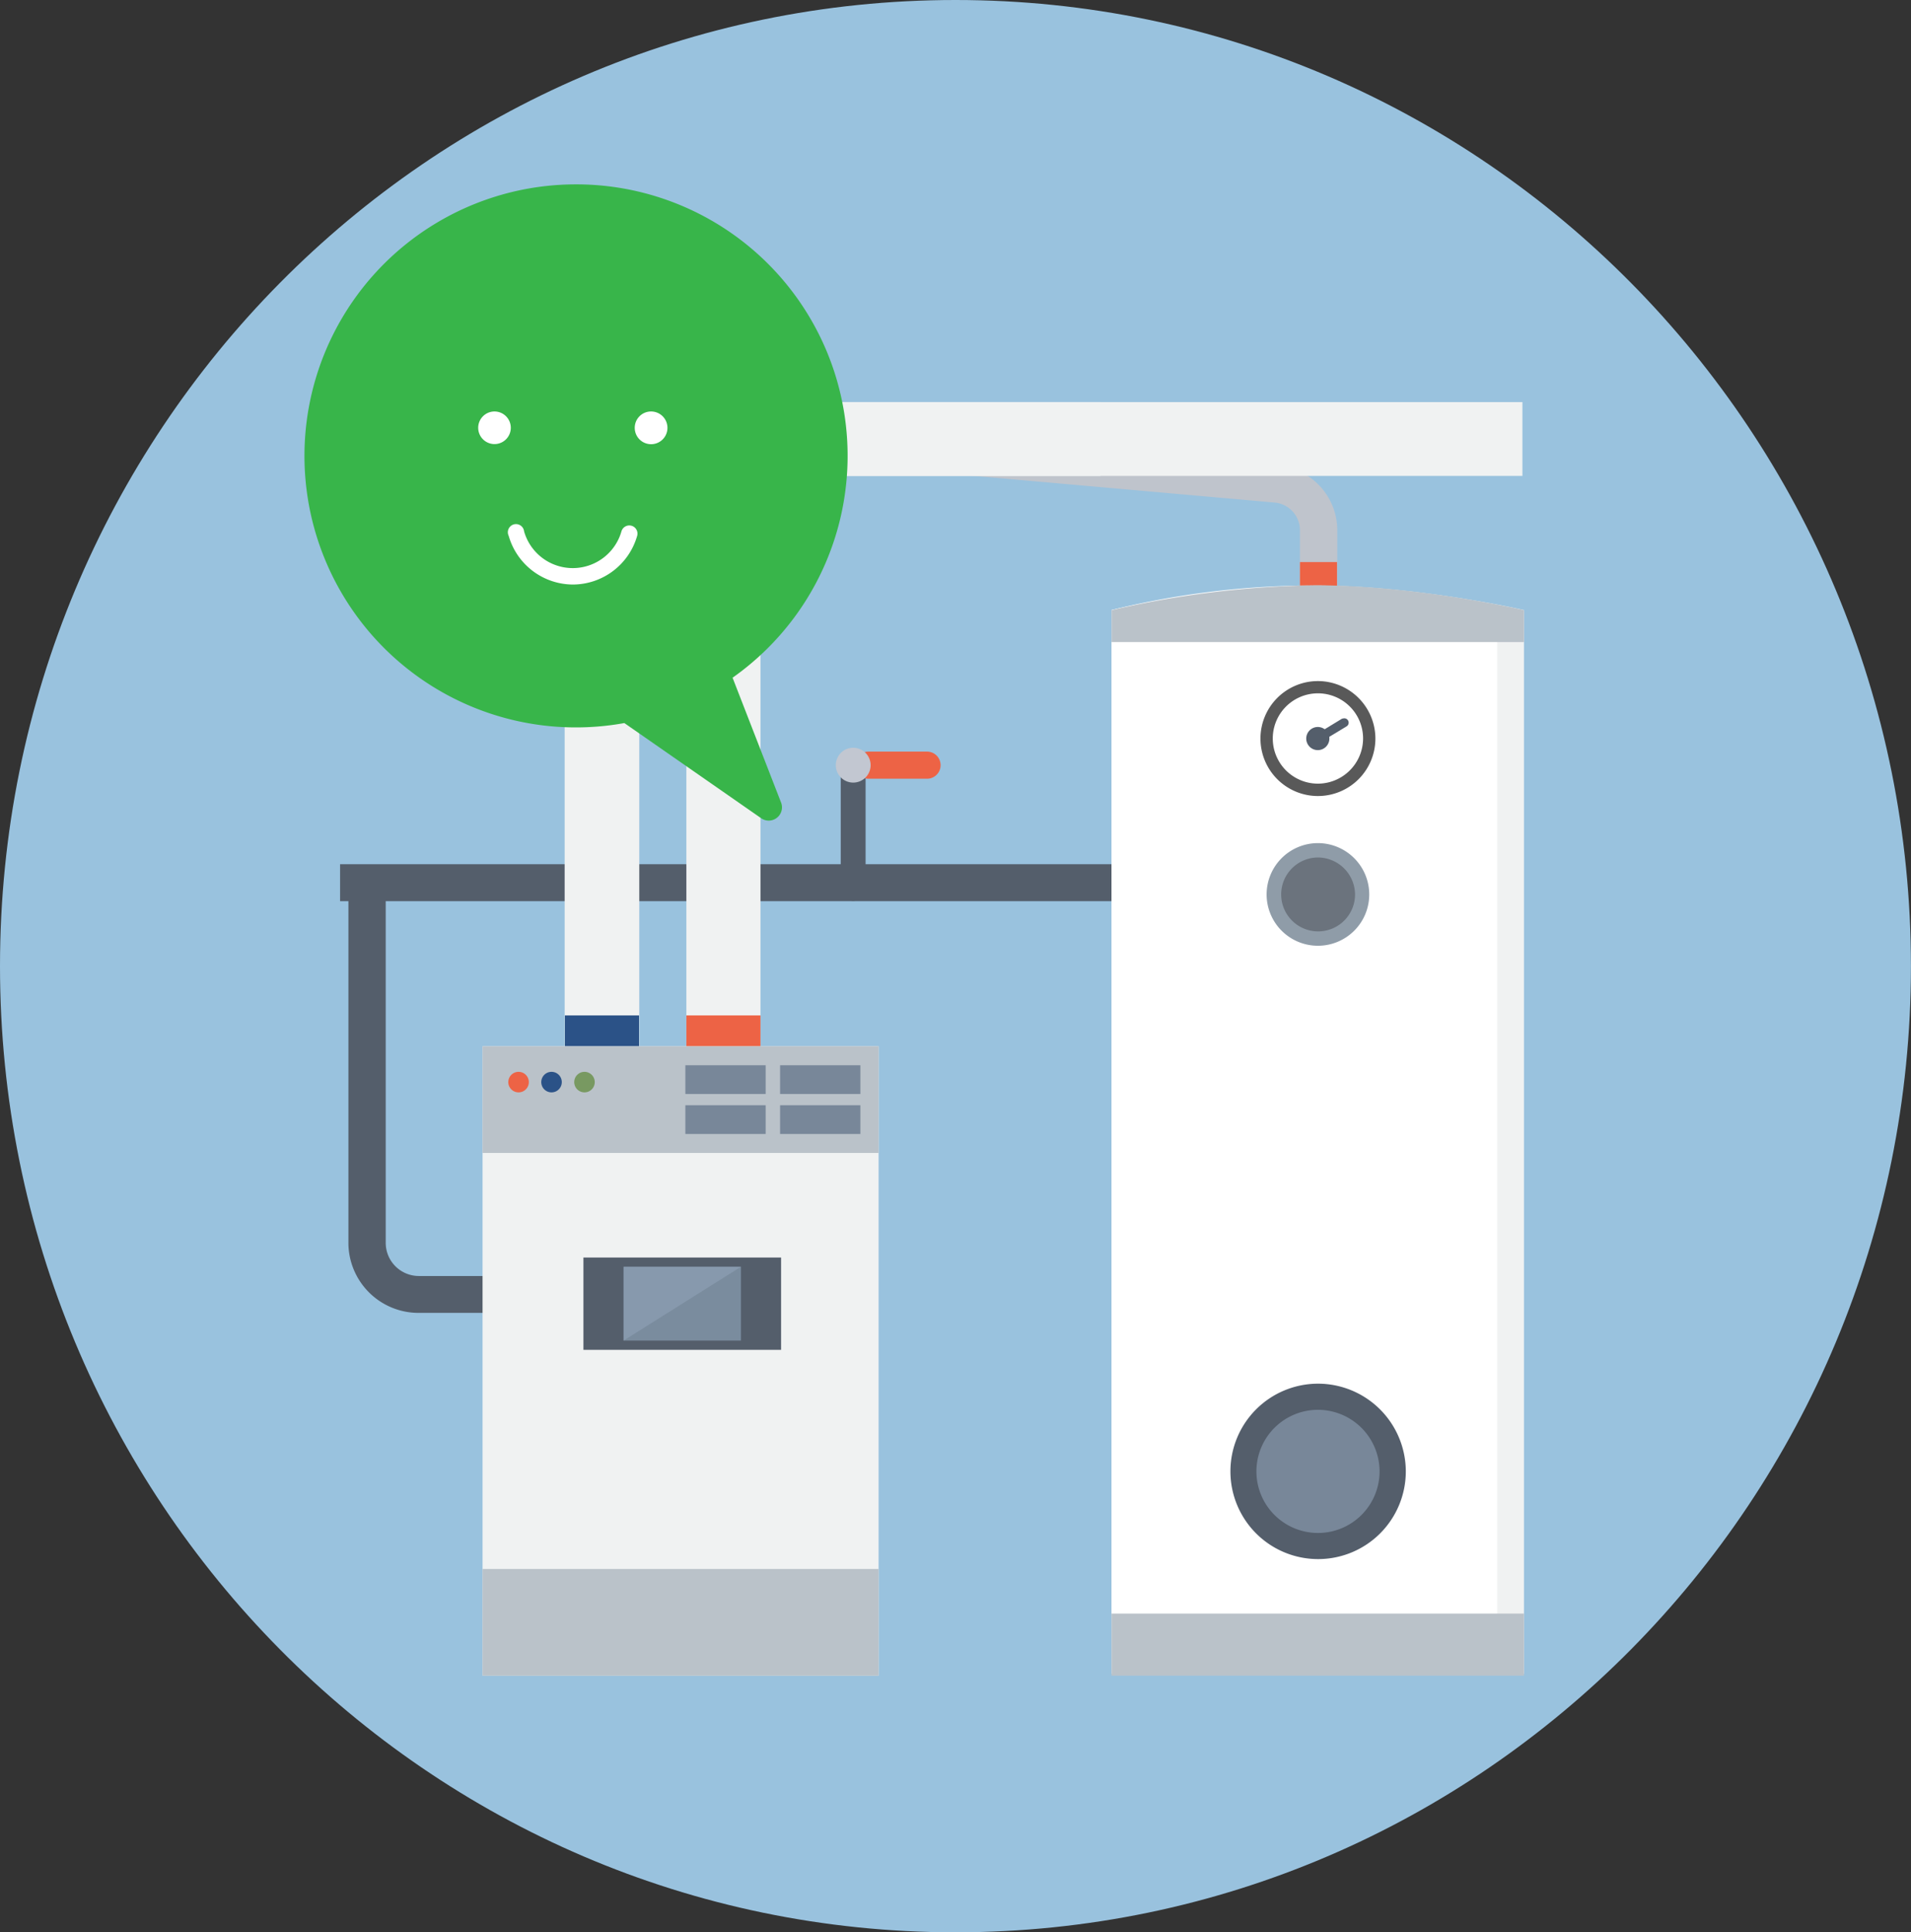 <svg id="Calque_1" data-name="Calque 1" xmlns="http://www.w3.org/2000/svg" xmlns:xlink="http://www.w3.org/1999/xlink" viewBox="0 0 307.27 310.64"><rect x="0" y="0" width="307.27" height="310.64" fill="#333333" stroke="none"/><defs><style>.cls-1{fill:none;}.cls-2{clip-path:url(#clip-path);}.cls-3{fill:#99c2de;}.cls-4{clip-path:url(#clip-path-2);}.cls-5{fill:#545e6b;}.cls-6{fill:#bfc4cc;}.cls-7{fill:#ed6345;}.cls-8{fill:#f0f2f2;}.cls-9{fill:#2b5287;}.cls-10{fill:#bac2c9;}.cls-11{fill:#fff;}.cls-12{fill:#788799;}.cls-13{fill:#8f9ca8;}.cls-14{fill:#6b737d;}.cls-15{fill:#c2c7d1;}.cls-16{fill:#595959;}.cls-17{fill:#7a8c9e;}.cls-18{fill:#8799ad;}.cls-19{fill:#789961;}.cls-20{clip-path:url(#clip-path-7);}.cls-21{fill:#38b54a;}</style><clipPath id="clip-path" transform="translate(-0.21 -0.36)"><rect class="cls-1" x="0.21" y="0.36" width="307.27" height="310.64"/></clipPath><clipPath id="clip-path-2" transform="translate(-0.21 -0.36)"><rect class="cls-1" x="54.89" y="65" width="190.36" height="204.73"/></clipPath><clipPath id="clip-path-7" transform="translate(-0.21 -0.36)"><rect class="cls-1" x="49.17" y="30" width="87.28" height="102.29"/></clipPath></defs><g class="cls-2"><path class="cls-3" d="M153.84,311c84.85,0,153.63-69.54,153.63-155.32S238.69.36,153.84.36.21,69.9.21,155.68,69,311,153.84,311" transform="translate(-0.21 -0.36)"/></g><g class="cls-4"><path class="cls-5" d="M62.23,200.18V139.61h-6v60.57a11.28,11.28,0,0,0,11.29,11.24H86.07v-5.93H67.56a5.33,5.33,0,0,1-5.33-5.31" transform="translate(-0.21 -0.36)"/><path class="cls-6" d="M205.69,75.24l-98.37-8.68v5.92l97.84,8.67a4.48,4.48,0,0,1,4.07,4.46v13h6v-13a10.4,10.4,0,0,0-9.5-10.37" transform="translate(-0.21 -0.36)"/></g><rect class="cls-7" x="209.02" y="90.36" width="5.96" height="7.91"/><rect class="cls-5" x="54.68" y="138.93" width="130.5" height="5.94"/><g class="cls-4"><path class="cls-8" d="M91,85.75v84.12H103V85.75c0-4.89,4.27-8.88,9.51-8.88h64.65V65H112.47C100.65,65,91,74.31,91,85.75" transform="translate(-0.21 -0.36)"/><path class="cls-8" d="M110.57,85.75v83.17h11.92V85.75c0-4.89,4.27-8.88,9.51-8.88H245V65H132c-11.81,0-21.43,9.31-21.43,20.75" transform="translate(-0.21 -0.36)"/></g><rect class="cls-7" x="110.36" y="163.24" width="11.92" height="5.31"/><rect class="cls-9" x="90.83" y="163.24" width="11.92" height="5.31"/><rect class="cls-8" x="77.59" y="168.2" width="63.68" height="101.17"/><rect class="cls-10" x="77.59" y="168.2" width="63.68" height="17.15"/><rect class="cls-10" x="77.59" y="252.23" width="63.68" height="17.15"/><rect class="cls-5" x="93.81" y="202.16" width="31.78" height="14.84"/><g class="cls-4"><path class="cls-8" d="M178.94,98.43v171h66.31V98.43s-17.15-3.94-33.53-3.94a154.62,154.62,0,0,0-32.78,3.94" transform="translate(-0.21 -0.36)"/><path class="cls-11" d="M178.94,98.43v171h62V98.43s-16-3.94-31.36-3.94a135.77,135.77,0,0,0-30.65,3.94" transform="translate(-0.21 -0.36)"/></g><rect class="cls-10" x="178.73" y="259.4" width="66.31" height="9.98"/><g class="cls-4"><path class="cls-10" d="M178.94,98.45v5.13h66.31V98.45s-17.15-4-33.53-4a153.88,153.88,0,0,0-32.78,4" transform="translate(-0.21 -0.36)"/><path class="cls-5" d="M212.09,222.8a14.1,14.1,0,1,0,14.16,14.1,14.13,14.13,0,0,0-14.16-14.1" transform="translate(-0.21 -0.36)"/><path class="cls-12" d="M212.09,227a9.9,9.9,0,1,0,9.94,9.9,9.92,9.92,0,0,0-9.94-9.9" transform="translate(-0.21 -0.36)"/><path class="cls-13" d="M212.09,135.9a8.25,8.25,0,1,0,8.28,8.25,8.26,8.26,0,0,0-8.28-8.25" transform="translate(-0.21 -0.36)"/><path class="cls-14" d="M212.09,138.21a5.94,5.94,0,1,0,6,5.94,6,6,0,0,0-6-5.94" transform="translate(-0.21 -0.36)"/><path class="cls-5" d="M137.39,122.38a2,2,0,0,0-2,2v18.8a2,2,0,0,0,4,0v-18.8a2,2,0,0,0-2-2" transform="translate(-0.21 -0.36)"/><path class="cls-7" d="M149.27,121.19h-9.4a2.18,2.18,0,1,0,0,4.36h9.4a2.18,2.18,0,1,0,0-4.36" transform="translate(-0.21 -0.36)"/><path class="cls-15" d="M137.39,120.57a2.8,2.8,0,1,0,2.81,2.8,2.81,2.81,0,0,0-2.81-2.8" transform="translate(-0.21 -0.36)"/><path class="cls-11" d="M212.09,110.84a8.25,8.25,0,1,0,8.28,8.24,8.25,8.25,0,0,0-8.28-8.24" transform="translate(-0.21 -0.36)"/><path class="cls-16" d="M212.09,126.34a7.26,7.26,0,1,1,7.29-7.26,7.28,7.28,0,0,1-7.29,7.26m0-16.49a9.24,9.24,0,1,0,9.27,9.23,9.26,9.26,0,0,0-9.27-9.23" transform="translate(-0.21 -0.36)"/><path class="cls-5" d="M212.09,117.23a1.86,1.86,0,1,0,1.87,1.85,1.86,1.86,0,0,0-1.87-1.85" transform="translate(-0.21 -0.36)"/><path class="cls-5" d="M216.07,115.85l-4.34,2.64a.69.69,0,0,0-.23,1,.68.68,0,0,0,.59.33.65.65,0,0,0,.36-.1l4.34-2.63a.7.7,0,0,0-.72-1.19" transform="translate(-0.21 -0.36)"/></g><rect class="cls-17" x="100.27" y="203.64" width="18.87" height="11.87"/><polygon class="cls-18" points="100.27 215.51 119.14 203.64 100.27 203.64 100.27 215.51"/><rect class="cls-12" x="110.2" y="171.25" width="12.91" height="4.62"/><rect class="cls-12" x="125.43" y="171.25" width="12.91" height="4.62"/><rect class="cls-12" x="110.2" y="177.68" width="12.91" height="4.62"/><rect class="cls-12" x="125.43" y="177.68" width="12.91" height="4.62"/><g class="cls-4"><path class="cls-7" d="M83.59,172.67a1.65,1.65,0,1,0,1.65,1.65,1.65,1.65,0,0,0-1.65-1.65" transform="translate(-0.21 -0.36)"/><path class="cls-9" d="M88.89,172.67a1.65,1.65,0,1,0,1.65,1.65,1.65,1.65,0,0,0-1.65-1.65" transform="translate(-0.21 -0.36)"/><path class="cls-19" d="M94.18,172.67a1.65,1.65,0,1,0,1.66,1.65,1.65,1.65,0,0,0-1.66-1.65" transform="translate(-0.21 -0.36)"/></g><g class="cls-20"><path class="cls-21" d="M92.81,30A43.64,43.64,0,0,1,118,109.31l7.8,20.07a2.13,2.13,0,0,1-3.2,2.52l-22-15.3A43.65,43.65,0,1,1,92.81,30" transform="translate(-0.21 -0.36)"/><path class="cls-11" d="M92.31,94.33a10.79,10.79,0,0,0,10.35-7.83,1.31,1.31,0,0,0-2.53-.71,8.14,8.14,0,0,1-15.65,0A1.31,1.31,0,1,0,82,86.5a10.79,10.79,0,0,0,10.35,7.83" transform="translate(-0.21 -0.36)"/><path class="cls-11" d="M102.27,69.13a2.63,2.63,0,1,0,2.63-2.62,2.62,2.62,0,0,0-2.63,2.62" transform="translate(-0.21 -0.36)"/><path class="cls-11" d="M77.1,69.13a2.62,2.62,0,1,0,2.62-2.62,2.62,2.62,0,0,0-2.62,2.62" transform="translate(-0.21 -0.36)"/></g></svg>